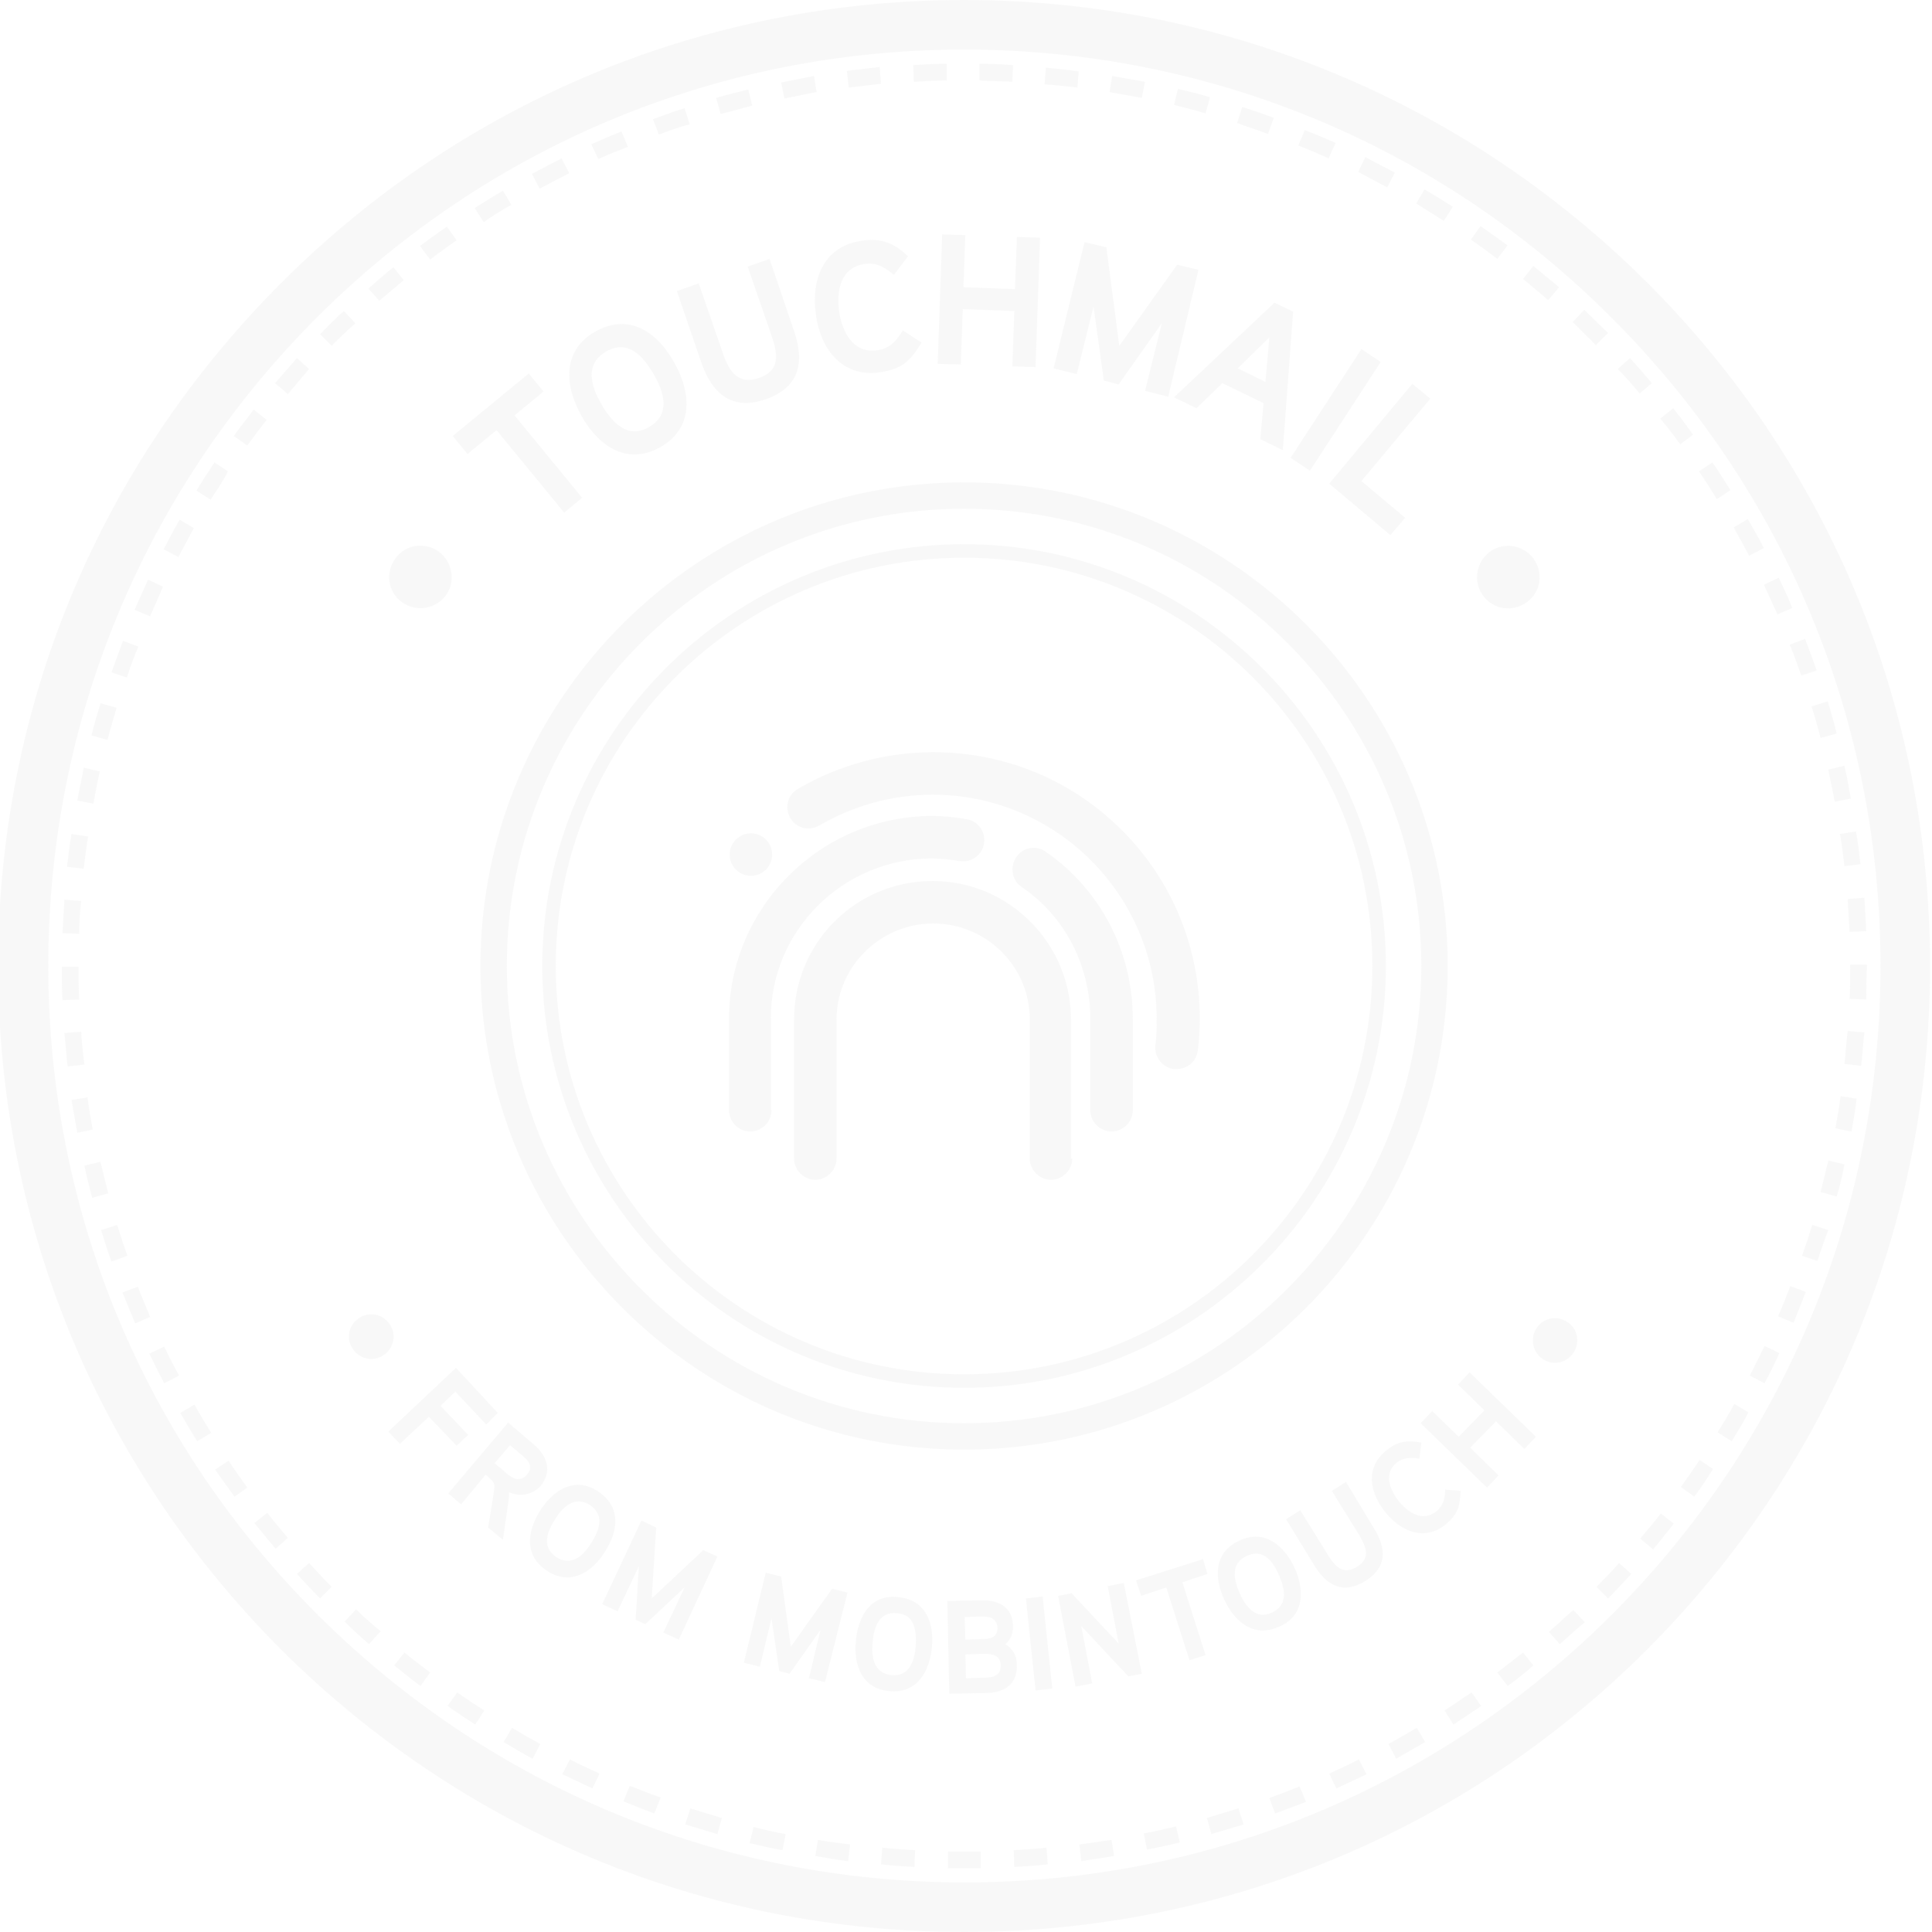 <?xml version="1.0" encoding="utf-8"?>
<!-- Generator: Adobe Illustrator 18.1.1, SVG Export Plug-In . SVG Version: 6.00 Build 0)  -->
<!DOCTYPE svg PUBLIC "-//W3C//DTD SVG 1.1//EN" "http://www.w3.org/Graphics/SVG/1.1/DTD/svg11.dtd">
<svg version="1.1" id="Calque_1" xmlns="http://www.w3.org/2000/svg" xmlns:xlink="http://www.w3.org/1999/xlink" x="0px" y="0px"
	 viewBox="0 0 300 300" enable-background="new 0 0 300 300" xml:space="preserve">
<g opacity="0.1">
	<circle fill="#BBBBBB" cx="116.6" cy="132.7" r="3.3"/>
	<path fill="#BBBBBB" d="M119.8,172.4c0,1.8-1.5,3.3-3.3,3.3s-3.3-1.5-3.3-3.3v-14.2c0-17.3,14.2-31.5,31.6-31.5
		c1.7,0,3.6,0.2,5.3,0.5c1.8,0.3,3,2,2.7,3.8c-0.3,1.8-2,3-3.8,2.7c-1.4-0.2-2.9-0.4-4.3-0.4c-13.7,0-25,11.1-25,24.8V172.4z"/>
	<path fill="#BBBBBB" d="M166.5,179.9c0,1.8-1.5,3.3-3.3,3.3c-1.8,0-3.3-1.5-3.3-3.3v-21.6c0-8.2-6.7-14.9-15-14.9
		c-8.2,0-15,6.7-15,14.9v21.6c0,1.8-1.5,3.3-3.3,3.3c-1.8,0-3.3-1.5-3.3-3.3v-21.6c0-11.9,9.6-21.5,21.5-21.5
		c11.9,0,21.5,9.7,21.5,21.5V179.9z"/>
	<path fill="#BBBBBB" d="M175.9,172.4c0,1.8-1.5,3.3-3.3,3.3s-3.3-1.5-3.3-3.3v-14.2c0-8.2-3.9-15.9-10.7-20.5
		c-1.5-1-1.8-3.1-0.8-4.6c1-1.5,3-1.9,4.5-0.9c8.6,5.9,13.6,15.6,13.6,26V172.4z"/>
	<path fill="#BBBBBB" d="M186,163.1c-0.2,1.7-1.6,2.9-3.3,2.9c-0.1,0-0.3,0-0.4,0c-1.8-0.2-3.1-1.9-2.9-3.7c0.2-1.3,0.2-2.7,0.2-4.1
		c0-19.2-15.6-34.8-34.8-34.8c-6.2,0-12.3,1.7-17.6,4.8c-1.6,0.9-3.6,0.4-4.5-1.2s-0.4-3.6,1.2-4.5c6.3-3.7,13.6-5.7,21-5.7
		c11.1,0,21.5,4.3,29.3,12.1c7.8,7.8,12.1,18.2,12.1,29.3C186.3,159.8,186.2,161.5,186,163.1z"/>
</g>
<g opacity="0.1">
	<path fill="#BBBBBB" d="M149.7,225.1c-41.4,0-75.1-33.7-75.1-75.1s33.7-75.1,75.1-75.1s75.1,33.7,75.1,75.1
		S191.2,225.1,149.7,225.1z M149.7,79c-39.2,0-71,31.9-71,71s31.9,71,71,71s71-31.9,71-71S188.9,79,149.7,79z"/>
</g>
<g opacity="0.1">
	<path fill="#BBBBBB" d="M149.7,215.5c-36.1,0-65.5-29.4-65.5-65.5s29.4-65.5,65.5-65.5s65.5,29.4,65.5,65.5
		S185.8,215.5,149.7,215.5z M149.7,86.6c-35,0-63.4,28.4-63.4,63.4s28.4,63.4,63.4,63.4s63.4-28.4,63.4-63.4S184.7,86.6,149.7,86.6z
		"/>
</g>
<g opacity="0.1">
	<path fill="#BBBBBB" d="M149.7,300c-40.1,0-77.7-15.6-106.1-43.9C15.3,227.7-0.3,190.1-0.3,150S15.3,72.3,43.7,43.9
		C72,15.6,109.7,0,149.7,0s77.7,15.6,106.1,43.9c28.3,28.3,43.9,66,43.9,106.1s-15.6,77.7-43.9,106.1
		C227.5,284.4,189.8,300,149.7,300z M149.7,7.7c-38,0-73.7,14.8-100.6,41.7C22.3,76.3,7.5,112,7.5,150s14.8,73.7,41.7,100.6
		c26.9,26.9,62.6,41.7,100.6,41.7s73.7-14.8,100.6-41.7C277.2,223.7,292,188,292,150s-14.8-73.7-41.7-100.6
		C223.5,22.5,187.7,7.7,149.7,7.7z"/>
</g>
<g opacity="0.1">
	<path fill="#BBBBBB" d="M149.7,290.1c-0.8,0-1.7,0-2.5,0l0-2.6c1.7,0,3.4,0,5.1,0l0,2.6C151.5,290.1,150.6,290.1,149.7,290.1z
		 M142,289.9c-1.7-0.1-3.5-0.2-5.2-0.4l0.2-2.6c1.7,0.2,3.4,0.3,5.1,0.4L142,289.9z M157.5,289.9l-0.1-2.6c1.7-0.1,3.4-0.2,5.1-0.4
		l0.2,2.6C161,289.7,159.3,289.8,157.5,289.9z M131.7,289c-1.7-0.2-3.4-0.5-5.1-0.8l0.4-2.5c1.7,0.3,3.3,0.5,5,0.7L131.7,289z
		 M167.9,289l-0.3-2.6c1.7-0.2,3.4-0.5,5-0.7l0.4,2.5C171.3,288.5,169.6,288.7,167.9,289z M121.5,287.3c-1.7-0.3-3.4-0.7-5.1-1.1
		l0.6-2.5c1.6,0.4,3.3,0.8,5,1.1L121.5,287.3z M178.1,287.2l-0.5-2.5c1.7-0.3,3.3-0.7,5-1.1l0.6,2.5
		C181.5,286.5,179.8,286.9,178.1,287.2z M111.4,284.8c-1.7-0.5-3.3-1-5-1.5l0.8-2.5c1.6,0.5,3.2,1,4.9,1.5L111.4,284.8z
		 M188.1,284.8l-0.7-2.5c1.6-0.5,3.3-1,4.9-1.5l0.8,2.5C191.4,283.8,189.8,284.3,188.1,284.8z M101.6,281.6
		c-1.6-0.6-3.2-1.2-4.8-1.9l1-2.4c1.6,0.6,3.2,1.3,4.8,1.8L101.6,281.6z M198,281.6l-0.9-2.4c1.6-0.6,3.2-1.2,4.7-1.8l1,2.4
		C201.2,280.4,199.6,281,198,281.6z M92,277.7c-1.6-0.7-3.1-1.5-4.7-2.2l1.2-2.3c1.5,0.8,3.1,1.5,4.6,2.2L92,277.7z M207.5,277.7
		l-1.1-2.3c1.5-0.7,3.1-1.4,4.6-2.2l1.2,2.3C210.7,276.2,209.1,277,207.5,277.7z M82.7,273.1c-1.5-0.8-3-1.7-4.5-2.6l1.3-2.2
		c1.5,0.9,2.9,1.7,4.4,2.5L82.7,273.1z M216.8,273.1l-1.2-2.3c1.5-0.8,3-1.7,4.4-2.5l1.3,2.2C219.8,271.4,218.3,272.2,216.8,273.1z
		 M225.7,267.8l-1.4-2.2c1.4-0.9,2.8-1.9,4.2-2.8l1.5,2.1C228.6,265.9,227.1,266.8,225.7,267.8z M73.8,267.8
		c-1.4-0.9-2.9-1.9-4.3-2.9l1.5-2.1c1.4,1,2.8,1.9,4.2,2.8L73.8,267.8z M234.1,261.8l-1.6-2.1c1.3-1,2.7-2.1,4-3.1l1.6,2
		C236.9,259.7,235.5,260.8,234.1,261.8z M65.3,261.8c-1.4-1-2.7-2.1-4.1-3.2l1.6-2c1.3,1.1,2.7,2.1,4,3.1L65.3,261.8z M242.2,255.3
		l-1.7-1.9c1.3-1.1,2.5-2.3,3.8-3.4l1.8,1.9C244.7,253,243.5,254.2,242.2,255.3z M57.3,255.3c-1.3-1.1-2.6-2.3-3.8-3.5l1.8-1.9
		c1.2,1.2,2.5,2.3,3.8,3.4L57.3,255.3z M249.7,248.2l-1.8-1.8c1.2-1.2,2.4-2.4,3.5-3.7l1.9,1.7C252.1,245.7,250.9,247,249.7,248.2z
		 M49.7,248.2c-1.2-1.2-2.4-2.5-3.6-3.8l1.9-1.7c1.1,1.2,2.3,2.5,3.5,3.7L49.7,248.2z M256.7,240.6l-2-1.7c1.1-1.3,2.2-2.6,3.2-3.9
		l2,1.6C258.9,237.9,257.8,239.2,256.7,240.6z M42.8,240.5c-1.1-1.3-2.2-2.7-3.3-4l2-1.6c1,1.3,2.1,2.6,3.2,3.9L42.8,240.5z
		 M263.1,232.4l-2.1-1.5c1-1.4,2-2.8,2.9-4.2l2.1,1.4C265.1,229.6,264.1,231,263.1,232.4z M36.4,232.4c-1-1.4-2-2.8-3-4.2l2.1-1.4
		c0.9,1.4,1.9,2.8,2.9,4.2L36.4,232.4z M268.9,223.8l-2.2-1.4c0.9-1.4,1.8-2.9,2.6-4.4l2.2,1.3C270.7,220.9,269.8,222.3,268.9,223.8
		z M30.6,223.8c-0.9-1.5-1.8-3-2.6-4.4l2.2-1.3c0.8,1.5,1.7,2.9,2.6,4.4L30.6,223.8z M25.5,214.8c-0.8-1.5-1.6-3.1-2.3-4.6l2.3-1.1
		c0.7,1.5,1.5,3,2.3,4.5L25.5,214.8z M274,214.8l-2.3-1.2c0.8-1.5,1.5-3,2.3-4.6l2.3,1.1C275.6,211.7,274.8,213.3,274,214.8z
		 M21,205.5c-0.7-1.6-1.3-3.2-2-4.8l2.4-0.9c0.6,1.6,1.3,3.1,1.9,4.7L21,205.5z M278.5,205.4l-2.4-1c0.7-1.6,1.3-3.1,1.9-4.7
		l2.4,0.9C279.8,202.2,279.1,203.9,278.5,205.4z M17.3,195.9c-0.6-1.6-1.1-3.3-1.6-4.9l2.5-0.8c0.5,1.6,1,3.2,1.6,4.8L17.3,195.9z
		 M282.2,195.8l-2.4-0.8c0.6-1.6,1.1-3.2,1.6-4.8l2.5,0.8C283.3,192.5,282.8,194.1,282.2,195.8z M14.3,186c-0.4-1.7-0.9-3.4-1.2-5
		l2.5-0.6c0.4,1.6,0.8,3.3,1.2,4.9L14.3,186z M285.2,185.8l-2.5-0.7c0.4-1.6,0.8-3.3,1.2-4.9l2.5,0.6
		C286.1,182.5,285.7,184.2,285.2,185.8z M12,175.9c-0.3-1.7-0.6-3.4-0.9-5.1l2.5-0.4c0.2,1.7,0.5,3.4,0.8,5L12,175.9z M287.5,175.7
		l-2.5-0.5c0.3-1.7,0.6-3.3,0.8-5l2.5,0.4C288.1,172.3,287.8,174.1,287.5,175.7z M10.5,165.6c-0.2-1.7-0.3-3.4-0.5-5.2l2.6-0.2
		c0.1,1.7,0.3,3.4,0.5,5.1L10.5,165.6z M289,165.5l-2.6-0.3c0.2-1.7,0.3-3.4,0.5-5.1l2.6,0.2C289.3,162.1,289.2,163.8,289,165.5z
		 M9.7,155.3c-0.1-1.7-0.1-3.5-0.1-5.2l2.6,0c0,1.7,0,3.4,0.1,5.1L9.7,155.3z M289.8,155.2l-2.6-0.1c0.1-1.7,0.1-3.4,0.1-5.1l0-0.2
		l2.6,0l0,0.2C289.8,151.7,289.8,153.5,289.8,155.2z M12.3,145l-2.6-0.1c0.1-1.7,0.2-3.5,0.3-5.2l2.6,0.2
		C12.4,141.6,12.3,143.3,12.3,145z M287.2,144.7c-0.1-1.7-0.2-3.4-0.3-5.1l2.6-0.2c0.1,1.7,0.2,3.4,0.3,5.2L287.2,144.7z M13,134.9
		l-2.6-0.3c0.2-1.7,0.4-3.4,0.7-5.1l2.6,0.4C13.4,131.5,13.2,133.2,13,134.9z M286.4,134.5c-0.2-1.7-0.4-3.4-0.7-5l2.5-0.4
		c0.3,1.7,0.5,3.4,0.7,5.1L286.4,134.5z M14.5,124.8l-2.5-0.5c0.3-1.7,0.7-3.4,1-5.1l2.5,0.6C15.1,121.5,14.8,123.2,14.5,124.8z
		 M284.9,124.5c-0.3-1.7-0.7-3.3-1-5l2.5-0.6c0.4,1.7,0.7,3.4,1,5.1L284.9,124.5z M16.7,114.9l-2.5-0.7c0.4-1.7,0.9-3.3,1.4-5
		l2.5,0.7C17.6,111.7,17.1,113.3,16.7,114.9z M282.7,114.6c-0.4-1.6-0.9-3.3-1.4-4.9l2.5-0.8c0.5,1.6,1,3.3,1.4,5L282.7,114.6z
		 M19.7,105.2l-2.4-0.8c0.6-1.6,1.2-3.3,1.8-4.9l2.4,0.9C20.8,102,20.2,103.6,19.7,105.2z M279.7,104.9c-0.6-1.6-1.1-3.2-1.8-4.8
		l2.4-0.9c0.6,1.6,1.2,3.2,1.8,4.9L279.7,104.9z M23.3,95.7l-2.4-1c0.7-1.6,1.4-3.2,2.1-4.7l2.3,1.1C24.7,92.6,24,94.1,23.3,95.7z
		 M276,95.4c-0.7-1.5-1.4-3.1-2.1-4.6l2.3-1.1c0.7,1.5,1.5,3.1,2.1,4.7L276,95.4z M27.7,86.5l-2.3-1.2c0.8-1.5,1.6-3.1,2.5-4.6
		l2.2,1.3C29.3,83.5,28.5,85,27.7,86.5z M271.6,86.3c-0.8-1.5-1.6-3-2.4-4.4l2.2-1.3c0.9,1.5,1.7,3,2.5,4.5L271.6,86.3z M32.7,77.6
		l-2.2-1.4c0.9-1.5,1.8-2.9,2.8-4.4l2.1,1.4C34.6,74.8,33.6,76.2,32.7,77.6z M266.6,77.5c-0.9-1.4-1.8-2.9-2.8-4.3l2.1-1.4
		c1,1.4,1.9,2.9,2.8,4.3L266.6,77.5z M38.4,69.2l-2.1-1.5c1-1.4,2.1-2.8,3.1-4.1l2,1.6C40.4,66.5,39.4,67.8,38.4,69.2z M260.9,69
		c-1-1.4-2-2.7-3.1-4l2-1.6c1.1,1.3,2.1,2.7,3.1,4.1L260.9,69z M44.7,61.2l-2-1.7c1.1-1.3,2.3-2.6,3.4-3.9l1.9,1.7
		C46.9,58.6,45.8,59.9,44.7,61.2z M254.6,61.1c-1.1-1.3-2.2-2.6-3.4-3.8l1.9-1.7c1.2,1.3,2.3,2.6,3.4,3.9L254.6,61.1z M51.5,53.7
		l-1.8-1.8c1.2-1.2,2.4-2.5,3.7-3.6l1.8,1.9C53.9,51.3,52.7,52.5,51.5,53.7z M247.8,53.6c-1.2-1.2-2.4-2.4-3.6-3.6l1.8-1.9
		c1.2,1.2,2.5,2.4,3.7,3.6L247.8,53.6z M58.9,46.7l-1.7-1.9c1.3-1.1,2.6-2.3,3.9-3.3l1.6,2C61.5,44.5,60.2,45.6,58.9,46.7z
		 M240.4,46.6c-1.3-1.1-2.6-2.2-3.9-3.3l1.6-2c1.3,1.1,2.7,2.2,4,3.3L240.4,46.6z M66.8,40.3l-1.6-2.1c1.4-1,2.8-2.1,4.2-3l1.5,2.1
		C69.5,38.3,68.1,39.3,66.8,40.3z M232.5,40.2c-1.3-1-2.7-2-4.1-3l1.5-2.1c1.4,1,2.8,2,4.2,3L232.5,40.2z M75.1,34.5l-1.4-2.2
		c1.4-0.9,2.9-1.8,4.4-2.7l1.3,2.2C78,32.6,76.5,33.5,75.1,34.5z M224.2,34.3c-1.4-0.9-2.9-1.8-4.3-2.7l1.3-2.2
		c1.5,0.9,3,1.8,4.4,2.7L224.2,34.3z M83.8,29.3L82.6,27c1.5-0.8,3-1.6,4.6-2.4l1.2,2.3C86.8,27.7,85.3,28.5,83.8,29.3z M215.4,29.1
		c-1.5-0.8-3-1.6-4.5-2.4l1.1-2.3c1.5,0.8,3.1,1.6,4.6,2.4L215.4,29.1z M92.9,24.7l-1.1-2.3c1.6-0.7,3.2-1.4,4.7-2l1,2.4
		C96,23.4,94.4,24,92.9,24.7z M206.3,24.6c-1.5-0.7-3.1-1.4-4.7-2l1-2.4c1.6,0.6,3.2,1.3,4.8,2L206.3,24.6z M102.3,20.9l-0.9-2.4
		c1.6-0.6,3.3-1.2,4.9-1.7l0.8,2.5C105.5,19.7,103.9,20.3,102.3,20.9z M196.9,20.8c-1.6-0.6-3.2-1.1-4.8-1.7l0.8-2.5
		c1.6,0.5,3.3,1.1,4.9,1.7L196.9,20.8z M111.9,17.7l-0.7-2.5c1.7-0.5,3.3-0.9,5-1.3l0.6,2.5C115.2,16.8,113.6,17.3,111.9,17.7z
		 M187.2,17.6c-1.6-0.5-3.3-0.9-4.9-1.3l0.6-2.5c1.7,0.4,3.4,0.8,5,1.3L187.2,17.6z M121.8,15.3l-0.5-2.5c1.7-0.3,3.4-0.7,5.1-1
		l0.4,2.5C125.1,14.6,123.4,15,121.8,15.3z M177.3,15.2c-1.6-0.3-3.3-0.6-5-0.9l0.4-2.5c1.7,0.3,3.4,0.6,5.1,0.9L177.3,15.2z
		 M131.8,13.6l-0.3-2.6c1.7-0.2,3.4-0.4,5.1-0.6l0.2,2.6C135.2,13.2,133.5,13.4,131.8,13.6z M167.3,13.6c-1.7-0.2-3.4-0.4-5.1-0.5
		l0.2-2.6c1.7,0.2,3.4,0.3,5.1,0.6L167.3,13.6z M141.9,12.7l-0.1-2.6c1.7-0.1,3.5-0.2,5.2-0.2l0,2.6
		C145.3,12.5,143.6,12.6,141.9,12.7z M157.2,12.7c-1.7-0.1-3.4-0.1-5.1-0.2l0-2.6c1.7,0,3.5,0.1,5.2,0.2L157.2,12.7z"/>
</g>
<g opacity="0.1">
	<path fill="#BBBBBB" d="M54.8,209.5c-1.1-1.6-0.7-3.7,0.9-4.8c1.6-1.1,3.7-0.7,4.8,0.9c1.1,1.6,0.7,3.7-0.9,4.8
		C58.1,211.5,55.9,211.1,54.8,209.5z"/>
	<path fill="#BBBBBB" d="M75.5,221.2l-4.8-5.1l-2.3,2.2l4.3,4.5l-1.8,1.7l-4.3-4.5l-4.5,4.2l-1.8-1.9l10.5-9.9l6.5,7L75.5,221.2z"/>
	<path fill="#BBBBBB" d="M79,231.7c0.1,0.3,0,0.8,0,1.1l-0.9,6.3l-2.3-1.9l0.9-5.6c0.1-0.8,0.2-1.3-0.5-1.9l-0.8-0.7l-3.8,4.6
		l-2-1.7l9.3-11l4,3.4c2.1,1.8,2.9,4.2,1,6.5C82.6,232.1,80.8,232.5,79,231.7z M81.2,226.1l-2-1.7l-2.4,2.8l2,1.7c1,0.8,2,1.2,3,0.1
		C82.8,227.9,82.2,226.9,81.2,226.1z"/>
	<path fill="#BBBBBB" d="M84.9,243.9c-3.6-2.4-3-6.2-1-9.4c2.1-3.2,5.4-5.3,9-2.9c3.6,2.4,3.1,6.2,1,9.4
		C91.9,244.2,88.5,246.3,84.9,243.9z M91.6,233.7c-2.4-1.5-4.2,0.3-5.4,2.2c-1.2,1.9-2.2,4.3,0.2,5.9c2.4,1.5,4.2-0.3,5.4-2.2
		C93,237.7,94,235.3,91.6,233.7z"/>
	<path fill="#BBBBBB" d="M105.4,254.6l-2.4-1.1l3.3-7l-6.1,5.7l-1.5-0.7l0.5-8.3l-3.3,7l-2.4-1.1l6.1-13l2.3,1.1l-0.7,11l8-7.5
		l2.2,1L105.4,254.6z"/>
	<path fill="#BBBBBB" d="M128.1,261.2l-2.5-0.6l1.8-7.5l-4.8,6.8l-1.6-0.4l-1.2-8.2l-1.8,7.5l-2.5-0.6l3.4-14l2.4,0.6l1.5,10.9
		l6.4-9l2.4,0.6L128.1,261.2z"/>
	<path fill="#BBBBBB" d="M138.1,262.6c-4.3-0.4-5.6-4.1-5.2-7.9c0.4-3.8,2.3-7.2,6.6-6.7c4.3,0.4,5.6,4.1,5.2,7.9
		C144.3,259.6,142.4,263,138.1,262.6z M139.3,250.5c-2.8-0.3-3.6,2.2-3.8,4.5c-0.2,2.2,0.1,4.8,2.9,5.1c2.8,0.3,3.6-2.2,3.8-4.5
		C142.3,253.3,142.1,250.7,139.3,250.5z"/>
	<path fill="#BBBBBB" d="M152.9,262.9l-5.5,0.1l-0.3-14.4l5.2-0.1c2.7-0.1,5,1,5,4.1c0,1-0.3,2-1.2,2.7c1.2,0.7,1.8,1.9,1.8,3.2
		C158,261.7,155.8,262.9,152.9,262.9z M152.4,251l-2.6,0.1l0.1,3.5l2.7-0.1c1.3,0,2.3-0.3,2.3-1.8C154.7,251.2,153.6,251,152.4,251z
		 M152.8,256.8l-2.9,0.1l0.1,3.7l2.9-0.1c1.3,0,2.5-0.3,2.5-1.9C155.3,257,154.1,256.8,152.8,256.8z"/>
	<path fill="#BBBBBB" d="M163.4,262.2l-2.6,0.3l-1.5-14.3l2.6-0.3L163.4,262.2z"/>
	<path fill="#BBBBBB" d="M177.3,259.9l-2.1,0.4l-7.3-7.8l1.7,8.9l-2.6,0.5l-2.7-14.1l2.1-0.4l7.3,7.8l-1.7-8.9l2.5-0.5L177.3,259.9z
		"/>
	<path fill="#BBBBBB" d="M187.5,244.4l-3.9,1.3l3.6,11.3l-2.5,0.8l-3.6-11.3l-3.9,1.3l-0.8-2.4l10.4-3.3L187.5,244.4z"/>
	<path fill="#BBBBBB" d="M198.6,252.6c-3.9,1.8-6.9-0.8-8.5-4.2c-1.6-3.5-1.6-7.4,2.4-9.2c3.9-1.8,6.9,0.8,8.5,4.2
		C202.6,246.9,202.6,250.9,198.6,252.6z M193.6,241.6c-2.6,1.2-2,3.7-1.1,5.8c0.9,2,2.5,4.2,5,3c2.6-1.2,2-3.7,1.1-5.8
		C197.7,242.5,196.2,240.4,193.6,241.6z"/>
	<path fill="#BBBBBB" d="M213.4,237.4c1.9,3.1,2,6-1.4,8.1c-3.4,2.1-5.9,0.8-7.9-2.4l-4.4-7.2l2.2-1.4l4.4,7.1
		c1.1,1.7,2.3,3,4.4,1.7c2.1-1.3,1.5-2.9,0.5-4.7l-4.4-7.1l2.2-1.4L213.4,237.4z"/>
	<path fill="#BBBBBB" d="M226.8,231.5c-0.1,2.4-0.4,3.6-2.3,5.2c-3.3,2.7-7,1.1-9.4-1.9c-2.4-3-3.2-6.9,0.2-9.6
		c1.7-1.4,3.2-1.6,5.4-1.2l-0.3,2.5c-1.3-0.2-2.4-0.2-3.5,0.6c-2.1,1.7-1.1,4.2,0.3,6c1.4,1.7,3.6,3.3,5.8,1.6
		c1.1-0.9,1.4-2,1.4-3.4L226.8,231.5z"/>
	<path fill="#BBBBBB" d="M238.5,223.1l-1.8,1.9l-4.4-4.3l-4,4.1l4.4,4.3l-1.8,1.9l-10.3-10l1.8-1.9l4.1,4l4-4.1l-4.1-4l1.8-1.9
		L238.5,223.1z"/>
	<path fill="#BBBBBB" d="M244.3,210.1c-1.1,1.6-3.2,2-4.8,0.9c-1.6-1.1-1.9-3.3-0.9-4.8c1.1-1.6,3.2-2,4.8-0.9
		C245,206.3,245.4,208.5,244.3,210.1z"/>
</g>
<g opacity="0.1">
	<path fill="#BBBBBB" d="M69.2,92.5c-1.6,2.1-4.6,2.6-6.8,1c-2.2-1.6-2.6-4.6-1-6.8c1.6-2.2,4.6-2.6,6.8-1
		C70.3,87.3,70.8,90.4,69.2,92.5z"/>
	<path fill="#BBBBBB" d="M84.4,60.8l-4.5,3.7l10.5,12.8l-2.8,2.3L77.1,66.8l-4.5,3.7l-2.3-2.8L82.1,58L84.4,60.8z"/>
	<path fill="#BBBBBB" d="M102.6,69.4c-5.3,3-9.7-0.2-12.3-4.8c-2.6-4.6-3.1-10.1,2.1-13.1c5.3-3,9.7,0.1,12.3,4.8
		C107.3,60.9,107.8,66.4,102.6,69.4z M94.1,54.6c-3.4,2-2.3,5.4-0.7,8.2c1.6,2.7,4,5.5,7.4,3.5c3.4-2,2.3-5.4,0.7-8.2
		C99.9,55.4,97.6,52.6,94.1,54.6z"/>
	<path fill="#BBBBBB" d="M123.3,51.4c1.7,4.9,0.8,8.8-4.4,10.6c-5.2,1.8-8.3-0.8-10-5.7l-3.8-11.1l3.4-1.2l3.8,11
		c0.9,2.6,2.3,4.8,5.5,3.7c3.3-1.1,3-3.5,2.1-6.3l-3.8-11l3.4-1.2L123.3,51.4z"/>
	<path fill="#BBBBBB" d="M143.1,53.2c-1.7,2.8-3,4.1-6.4,4.6c-5.9,0.9-9.3-3.6-10-8.9c-0.8-5.4,1.1-10.6,7-11.5
		c3.1-0.5,5.1,0.3,7.3,2.4l-2.2,2.9c-1.4-1.2-2.7-2-4.6-1.7c-3.8,0.6-4.3,4.3-3.9,7.4c0.5,3.1,2.1,6.5,5.9,6c2-0.3,3-1.5,4-3.1
		L143.1,53.2z"/>
	<path fill="#BBBBBB" d="M160.8,57l-3.6-0.1l0.3-8.6l-8-0.3l-0.3,8.6l-3.6-0.1l0.7-20.1l3.6,0.1l-0.3,8.1l8,0.3l0.3-8.1l3.6,0.1
		L160.8,57z"/>
	<path fill="#BBBBBB" d="M181.4,61.6l-3.6-0.9l2.6-10.5l-6.7,9.5l-2.3-0.6l-1.6-11.5l-2.6,10.5l-3.6-0.9l4.8-19.6l3.4,0.8l2,15.3
		l9-12.6l3.3,0.8L181.4,61.6z"/>
	<path fill="#BBBBBB" d="M199.2,69.9l-3.5-1.7l0.5-5.6l-6.4-3.1l-4,3.9l-3.5-1.7L197.9,47l2.9,1.4L199.2,69.9z M196.5,59.3l0.6-6.9
		l-4.9,4.8L196.5,59.3z"/>
	<path fill="#BBBBBB" d="M203.4,73.1l-3-2l11-16.9l3,2L203.4,73.1z"/>
	<path fill="#BBBBBB" d="M215.9,83.1l-9.5-8l12.9-15.5l2.8,2.3l-10.7,12.8l6.8,5.7L215.9,83.1z"/>
	<path fill="#BBBBBB" d="M230.3,92.5c-1.6-2.1-1.1-5.2,1-6.8c2.2-1.6,5.2-1.1,6.8,1c1.6,2.2,1.2,5.2-1,6.8S231.9,94.7,230.3,92.5z"
		/>
</g>
</svg>
